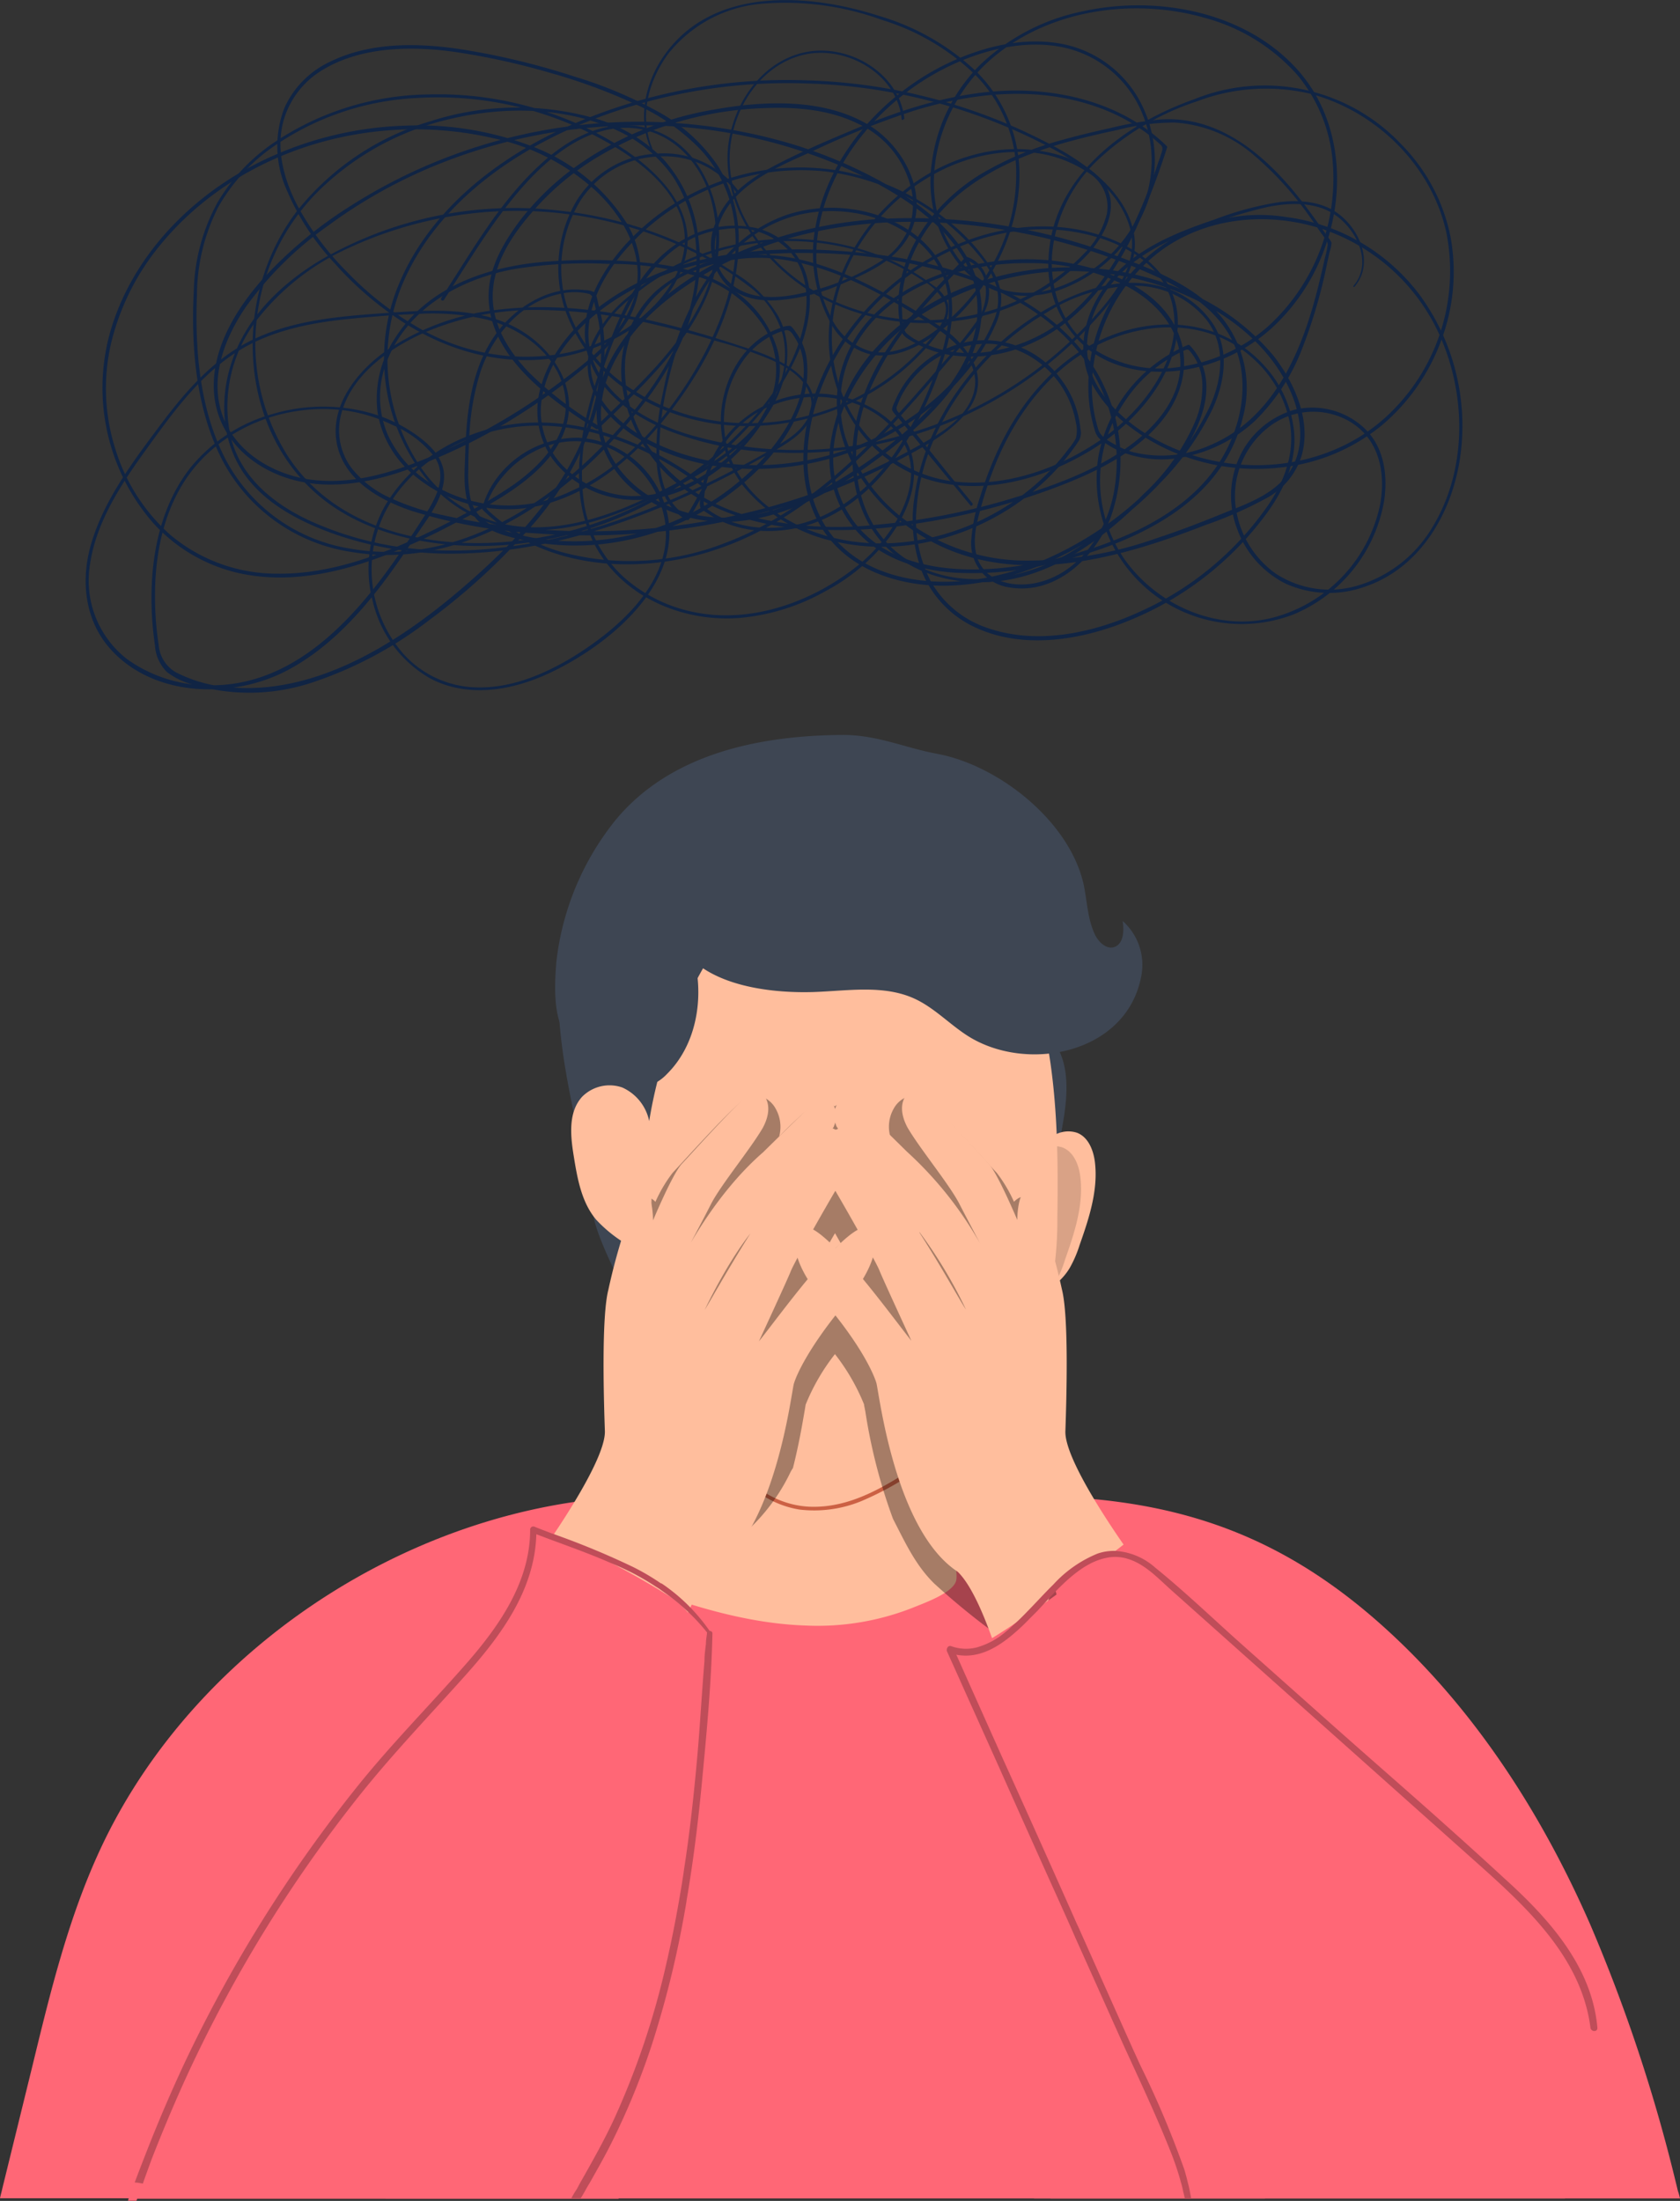 <svg id="Layer_1" data-name="Layer 1" xmlns="http://www.w3.org/2000/svg" viewBox="0 0 217.61 284.97"><rect x="0" y="0" width="217.61" height="284.97" fill="#333333" stroke="none"/><defs><style>.cls-1{fill:#ff6776;}.cls-2{fill:#3e4653;}.cls-3{fill:#ffbe9d;}.cls-4{opacity:0.15;}.cls-5{fill:#cc6144;}.cls-6{fill:#fff;}.cls-7{opacity:0.35;}.cls-8{fill:#bf4d59;}.cls-9{fill:#102444;}</style></defs><path class="cls-1" d="M217.61,284.65H133.93c-.15-.34-.28-.68-.4-1s-.28-.66-.41-1c-2.24-5.74-4.39-11.49-6.49-17.2l1.57-19.69L129.53,229l.15-1.9,1.22-15.21.09-1.3,0-.11.64-8.05.69-8.74c18,0,31.77,4,45.26,15.51,12.55,10.73,21.82,24.94,28.41,40a211,211,0,0,1,11.1,33.46q.12.48.24,1C217.45,284,217.53,284.29,217.61,284.65Z"/><path class="cls-1" d="M88.94,246l-.32-3.91-.19-2.49L86.09,210.2l-.32-4.09,0-.17-.06-.92,0-.06-.88-11.26c-29.53,0-59.4,18.83-71.9,45.87-4.12,8.9-6.44,18.49-8.75,28L.48,282.63q-.12.48-.24,1c-.08.34-.18.67-.24,1H16.68a3,3,0,0,0-.1.32c.16,0,.32,0,.49,0l.6,0,.12-.32H83c.14-.34.29-.69.42-1l.4-1q3.48-8.52,6.65-17.2Z"/><path class="cls-1" d="M163.87,284.65H49.92l.39-1q.19-.51.42-1c2.67-6.67,6-13.14,9.43-20,.54-1.09,1.05-2.22,1.57-3.39.77-1.73,1.49-3.53,2.21-5.4C70,238.06,75,217.93,84.1,205.89c0,0,.24-.15.64-.39l.19-.11.69-.4s0,0,0,0c4.91-2.84,19.68-11.26,19.68-11.26h6.86l17.72,1.67,1.72,7.07,1.47,6.11.1.45.16.61,3,12.36L139,248l.29,2.88.8,7.81s2.74,3.14,5.61,6.47l2.06,2.35,4.49,5.18c2.8,3.24,6.2,6.55,9.62,10,.34.33.66.67,1,1S163.53,284.31,163.87,284.65Z"/><path class="cls-2" d="M81.54,167.84c-1.34-1.62-4.35-8.14-4.65-10.33-1.57-11.52-6-23.21-4.08-34.65,1.21-7,7.15-14.43,13-17.3a21.47,21.47,0,0,1,6.13-1.68c7.76-1.28,16-1.92,23.18,1.51a46.83,46.83,0,0,1,9.58,6.7,20.73,20.73,0,0,1,4.27,4.35c3.09,4.67,2.57,11.29,5.11,16.36.65,1.3,2.52,2,3.14,3.31,1.81,3.84.53,9-.29,13.21s-2.14,8.41-2.36,12.75c-.12,2.41.07,5-1.06,7.05a8.46,8.46,0,0,1-2.24,2.48,21.9,21.9,0,0,1-14.92,5,42,42,0,0,1-7.25-1.25l-13-3a44.57,44.57,0,0,1-8.7-2.66C84.29,168.19,83.9,170.67,81.54,167.84Z"/><path class="cls-3" d="M134,149.28a10.8,10.8,0,0,1,2.39-2.19,3.61,3.61,0,0,1,3.12-.42c1.5.58,2.16,2.34,2.33,3.94.39,3.6-.79,7.17-2,10.6a15.13,15.13,0,0,1-1.3,3c-1.55,2.55-4.49,4-7.43,4.53"/><path class="cls-4" d="M132.11,151.22A10.56,10.56,0,0,1,134.5,149a3.66,3.66,0,0,1,3.12-.43c1.5.58,2.16,2.34,2.33,3.94.4,3.6-.79,7.17-2,10.6a15.21,15.21,0,0,1-1.3,3.05c-1.55,2.55-4.49,4-7.43,4.52"/><path class="cls-3" d="M91.09,125.33a59.06,59.06,0,0,0-7,19.83,6.11,6.11,0,0,0-3.48-4.35,5,5,0,0,0-5.21,1.2c-1.81,2-1.52,5-1.09,7.64.47,2.92,1,6,2.9,8.26a17.66,17.66,0,0,0,4.86,3.69,44.83,44.83,0,0,0,2.78,14c-1.3,6-2.41,12-3.38,18.07-.42,2.6-1.52,5.94-1.32,8.55.15,2.08,2.15,3.06,3.93,3.7,6.53,2.35,13.3,4.31,20.24,4.55a33.57,33.57,0,0,0,14-2.34c1.44-.59,4.92-1.82,5.49-3.34.31-.82-.22-2.85-.19-3.8,0-1.14.15-2.28.22-3.42a84.89,84.89,0,0,0,.1-10.46c5.62-6.7,11-13.5,12.51-22.12a47.71,47.71,0,0,0,.51-7.37c.13-8.57,0-17.23-1.93-25.57a15.29,15.29,0,0,0-2.71-6.37c-2.42-3-6.41-4-10.16-4.78-5.39-1.1-10.91-1.92-16.39-1.36S93.81,120.54,91.09,125.33Z"/><path class="cls-5" d="M86.85,177.91a46.33,46.33,0,0,0,9.73,13.9,12.51,12.51,0,0,0,7,3.65,16.14,16.14,0,0,0,8-1.1,40.5,40.5,0,0,0,8.61-5c.21-.15,0-.5-.21-.35-4.65,3-9.46,6.35-15.26,6.07a11.85,11.85,0,0,1-7.54-3.32,42.41,42.41,0,0,1-5.41-6.18,49.92,49.92,0,0,1-4.71-7.85c-.07-.15-.29,0-.22.13Z"/><path class="cls-2" d="M73.14,133.74a4.15,4.15,0,0,0,.24.34c1.71,2.15,5.34,2,7,4.28a12,12,0,0,0,1,1.64,2.72,2.72,0,0,0,2.64.59,5.72,5.72,0,0,0,2.36-1.52c3.7-3.65,4.77-9.41,3.65-14.48,3.84,3.27,10.38,4,15.26,3.86,4.46-.14,9.17-1,13.22.88,2.49,1.16,4.43,3.23,6.74,4.73,7.55,4.9,20.52,2.5,22.54-7.48a7.61,7.61,0,0,0-2.37-7.33c.2,1.3.12,3-1.14,3.39-1,.29-2-.68-2.46-1.65-.95-2-1-4.29-1.45-6.45-1.82-8.2-11-15.46-19-16.94-4.16-.77-7.79-2.48-12.32-2.44-10.66.08-22.17,2.4-29.3,11a35.56,35.56,0,0,0-7.69,18.43C71.86,127.14,71.6,131.37,73.14,133.74Z"/><rect class="cls-6" x="55.15" y="253.8" width="25.56" height="5.42"/><path class="cls-7" d="M135.85,190.23a185.44,185.44,0,0,0-.31-18.57c-.32-3.68.53-12.08-2-14.73a4.36,4.36,0,0,1-1.11-2,2.17,2.17,0,0,0-.91.51,1,1,0,0,0-.18.17,18.18,18.18,0,0,0-2.23-3.75c-.21-.22-.63-.67-1.16-1.26-8.08-8.8-8.55-8.8-9.48-8.8a3.34,3.34,0,0,0-2.7,1.73,4.73,4.73,0,0,0-.45,3.64,48.35,48.35,0,0,0-4.52-4.18,1.94,1.94,0,0,0-1.09-.32,2.75,2.75,0,0,0-1.59.59,2.8,2.8,0,0,0-1.6-.59,2,2,0,0,0-1.09.32,47.72,47.72,0,0,0-4.51,4.18,4.77,4.77,0,0,0-.46-3.64,3.34,3.34,0,0,0-2.7-1.73c-.93,0-1.4,0-9.49,8.82l-1.15,1.24a18.22,18.22,0,0,0-2.22,3.75l-.18-.17a2.29,2.29,0,0,0-.33-.24,39.9,39.9,0,0,1-1.36,9.9,37.44,37.44,0,0,1-2.2,6c-.05,4.09,0,8.18,0,12.24a39.5,39.5,0,0,1-8.26,24.24l.42.18,2.19,5.83,12.87,5.58.37-1.28c-4.31,2.06-8-5-3.7-8.15,3.64-2.68,6.06-6.81,9.69-9.63a24.75,24.75,0,0,0,7.91-9.35,4.47,4.47,0,0,1,.39-.68c.76-3,1.21-5.65,1.48-7.22.09-.5.14-.86.17-1a26.94,26.94,0,0,1,3.79-6.53,26.8,26.8,0,0,1,3.77,6.51c0,.15.1.51.18,1a71.36,71.36,0,0,0,3.57,13.82c1.55,3,2.9,6,5.36,8.39a93.24,93.24,0,0,0,10.8,8.5,4.64,4.64,0,0,1,1.71-.91,34.33,34.33,0,0,0,5-2C135.2,204.57,135.76,197.11,135.85,190.23Zm-27.69-28.57c-.27-.24-.52-.45-.77-.65.25-.45.51-.9.77-1.34l.76,1.34C108.67,161.21,108.42,161.42,108.16,161.66Z"/><path class="cls-3" d="M69.35,202.09s9.15-12.52,9-16.81S77.9,170.5,78.8,167a80.07,80.07,0,0,1,2.39-8.65c1.1-3,1.6-4.81,2.5-4s.9,3.66.9,3.66,2.54-6.07,3.74-7.33,8.63-9.56,9.47-9.56,2.75,1.66,1,4.92c-1.6,2.75-5.49,7.45-6.73,9.91s-4.59,8.71-4.59,8.71,4.24-9.28,11.37-15.47c5.94-5.84,7-6.81,7.53-7.16s2.74,1.21,1.6,3.9c-.7,1-5.39,8.13-9.23,12s-7.47,11.68-7.47,11.68c1.69-2.75,12-21.59,17.35-23.48,1.09.34,2.44,3,0,7.33-1.95,3.27-5.79,10.08-6.19,11.11s-4.14,9.11-4.14,9.11c2.89-3.61,11.57-15.75,14.22-14.72,1.09.57,1.94,3.84-2.9,9.62s-6.43,9.4-6.78,10.54-2.34,19.08-10.52,24.46C89.52,206.13,87,214.6,87,214.6L76.46,210l-2.2-5.84Z"/><path class="cls-3" d="M138,185.28c.15-4.3.45-14.78-.45-18.33a80.07,80.07,0,0,0-2.39-8.65c-1.1-3-1.6-4.81-2.5-4s-.89,3.66-.89,3.66-2.55-6.07-3.74-7.33-8.63-9.56-9.48-9.56-2.74,1.66-1,4.92c1.6,2.75,5.49,7.45,6.73,9.91.61,1.19,1.7,3.26,2.66,5.08a48.16,48.16,0,0,0-9.44-11.84c-5.93-5.84-7-6.81-7.53-7.16s-2.74,1.21-1.6,3.9c.11.15.3.44.56.82a5.31,5.31,0,0,0-1.2-.65c-1.1.34-2.45,3,0,7.33,1.94,3.27,5.78,10.08,6.18,11.11s4.14,9.11,4.14,9.11c-2.89-3.61-11.57-15.75-14.21-14.72-1.1.57-2,3.84,2.89,9.62s6.43,9.4,6.78,10.54,2.35,19.08,10.53,24.46c2.79,2.64,5.28,11.11,5.28,11.11l6.93-3a4.94,4.94,0,0,1-.68-3,4.43,4.43,0,0,1,1.81-3.6,3.93,3.93,0,0,1,2.6-2.23,4.1,4.1,0,0,1,3.08-1.26,4.18,4.18,0,0,1,2.83,1l1.11-.47S137.81,189.57,138,185.28Zm-18.88-25.72a59.1,59.1,0,0,1,6,10C124.3,168.33,122,164.11,119.08,159.56Z"/><path class="cls-1" d="M91.49,212.83a12.68,12.68,0,0,0-3.41-5.1c-.18-.16-.37-.32-.55-.46,0,0,0,0-.06-.05-.23-.19-.47-.35-.69-.5l-1-.61c-.34-.22-.68-.43-1-.61-1.88-1.13-3.83-2.21-5.72-3.2-2.84-1.51-5.52-2.83-7.59-3.8,0,0,0,0,0,0-2.38-1.12-3.93-1.81-3.93-1.81l-26,13.85S26.43,245.6,15,282.63c-.12.33-.21.65-.32,1s-.19.62-.28.93c.18,0,.36,0,.55,0a21.4,21.4,0,0,1,2.78.2l0-.07H80.12c.1-.36.18-.69.26-1s.17-.67.25-1c1.54-6.26,2.84-12.45,4-18.4.62-3.37,1.18-6.65,1.71-9.85.84-5.24,1.53-10.19,2.12-14.75C90,228,90.71,219,91.28,215.05a.13.13,0,0,1,0-.08c.11-.74.22-1.3.32-1.69C91.57,213.14,91.54,213,91.49,212.83Z"/><path class="cls-1" d="M202.71,284.65H136.08c-.1-.36-.2-.69-.28-1s-.17-.66-.25-1a367.62,367.62,0,0,1-7.35-36.89c-1.88-12.41-2.89-22.37-3.58-27.65h0a31.87,31.87,0,0,0-.59-3.55h0a3.07,3.07,0,0,0,.41-.2c.65-.3,1.35-.67,2.09-1.09h0c1.36-.77,2.87-1.7,4.43-2.73a4.28,4.28,0,0,0,.38-.26c.61-.4,1.22-.8,1.83-1.23s1.44-1,2.17-1.51c2.75-1.94,5.46-4,7.79-5.74l1.36-1c3.05-2.36,5.12-4,5.12-4l26,13.85s4.09,9.51,9.63,23.87q.38,1.05.81,2.13c4.93,12.91,10.86,29.3,16,46.11.1.33.21.65.3,1S202.61,284.31,202.71,284.65Z"/><path class="cls-8" d="M206.91,262.55c.05.58-.82.56-.9,0-1.18-9.26-8.53-15.85-15.12-21.72l-4.83-4.31-17.57-15.67-11.21-10-5.54-4.94c-1.7-1.51-3.41-3.4-5.66-4.07a5.42,5.42,0,0,0-2.9-.1c-3,.63-5.66,3.43-7.79,5.74l-1.06,1.14-1,1a27,27,0,0,1-2.48,2.29c-1.9,1.54-4.05,2.68-6.44,2.42a3.71,3.71,0,0,1-.54-.08l.13.28c1.87,4.2,3.75,8.38,5.63,12.59Q134.34,237.52,139,248c.22.49.43,1,.66,1.46,2.39,5.36,4.78,10.7,7.18,16.06.31.65.6,1.33.92,2a123.18,123.18,0,0,1,5.66,13.43c.17.58.33,1.16.46,1.74.1.33.16.65.23,1s.13.67.19,1h-.83c-.07-.36-.15-.69-.23-1a8.4,8.4,0,0,0-.24-1,37.19,37.19,0,0,0-1.46-4.32c-1.78-4.46-3.83-8.82-5.84-13.2-.43-.94-.85-1.89-1.28-2.84-1.7-3.81-3.42-7.63-5.13-11.44-.67-1.54-1.36-3.07-2.05-4.61q-3.88-8.58-7.72-17.21l-4.91-10.92h0c-.64-1.45-1.29-2.87-1.94-4.32-.14-.33.12-.83.53-.69a5.65,5.65,0,0,0,3.34.16h0a10,10,0,0,0,3.71-2c.24-.19.48-.4.7-.61s.27-.24.4-.37c.6-.52,1.17-1.1,1.73-1.68,1.13-1.15,2.22-2.36,3.36-3.48a15.88,15.88,0,0,1,5.72-4,6.5,6.5,0,0,1,2.34-.35,8.56,8.56,0,0,1,5.12,2.15c3.94,3.19,7.63,6.75,11.42,10.12l11.37,10.12c4.25,3.78,8.55,7.52,12.8,11.29,3.2,2.85,6.39,5.71,9.54,8.62C200.43,248.23,206.21,254.51,206.91,262.55Z"/><path class="cls-8" d="M92.28,211.52c-.13,6.11-.69,12.23-1.27,18.31-.5,5.42-1.15,10.84-2.07,16.2-.06.48-.16,1-.24,1.44a128.41,128.41,0,0,1-4.1,16.76,93.22,93.22,0,0,1-5.39,13.22c-.88,1.76-1.85,3.46-2.82,5.18-.2.32-.39.65-.58,1s-.39.67-.58,1H74c.19-.34.38-.69.59-1s.37-.67.56-1c1.59-2.81,3.18-5.6,4.52-8.54a103.09,103.09,0,0,0,6.61-19.71c.82-3.52,1.49-7.07,2.07-10.63.08-.54.18-1.09.24-1.63.76-4.83,1.28-9.71,1.72-14.58.37-4.16.59-8.32.94-12.49a.13.13,0,0,1,0-.08c0-.71.11-1.43.19-2.14,0-.45.08-.88.13-1.31a.38.38,0,0,1,0-.1.33.33,0,0,1,.29-.22A.31.31,0,0,1,92.28,211.52Z"/><path class="cls-8" d="M92.1,211.42a2.09,2.09,0,0,0-.16-.22,23.8,23.8,0,0,0-4.51-4.89c-.56-.45-1.13-.89-1.74-1.29a.15.15,0,0,0-.07,0,30.23,30.23,0,0,0-3.56-2.1,102.81,102.81,0,0,0-10.63-4.39s0,0,0,0c-.74-.29-1.49-.56-2.23-.87a.41.41,0,0,0-.53.4c0,6.92-4.2,12.75-8.61,17.73-4.57,5.18-9.4,10.07-13.73,15.46a180.5,180.5,0,0,0-22.52,36.06q-2.48,5.33-4.63,10.78c-.58,1.49-1.18,3-1.73,4.5.36,0,.71.09,1.07.14,0,0,0,0,0-.05.35-1,.72-2,1.1-3.05q2-5.13,4.24-10.1a180.43,180.43,0,0,1,10.08-19,178.14,178.14,0,0,1,12.42-17.8c4.38-5.52,9.23-10.56,13.92-15.8s9-11.13,9.19-18.28c3.19,1.22,6.43,2.32,9.56,3.69.86.35,1.71.73,2.55,1.15a31.15,31.15,0,0,1,3.36,1.94,8.38,8.38,0,0,1,.82.55c.58.4,1.16.83,1.72,1.28,0,0,0,0,.06.05.18.14.37.3.55.46a26.51,26.51,0,0,1,3.57,3.69c.07.07.13.15.18.21S92.21,211.58,92.1,211.42Z"/><path class="cls-9" d="M95.69,24.78A11.94,11.94,0,0,0,85,19.9a12.89,12.89,0,0,0-10.44,6.3,17.19,17.19,0,0,0-1.48,13.56A20.7,20.7,0,0,0,82,51c8.52,5.38,19.52,5.35,28.48,1.07a29,29,0,0,0,11.32-9.31,4.21,4.21,0,0,0,1-3.42,4.84,4.84,0,0,0-1.92-2.39,28,28,0,0,0-6.21-3.57,33.08,33.08,0,0,0-27.47,1.11,29.2,29.2,0,0,0-5.77,3.89,16.53,16.53,0,0,0-4.66,5.84c-2.1,5,1.24,9.53,5.3,12.18,7.61,5,17.84,5.31,26.33,2.72s16.77-8.59,20.46-16.9a8,8,0,0,0,.82-4,8.14,8.14,0,0,0-1.27-3.47,25.09,25.09,0,0,0-5.42-6,31.06,31.06,0,0,0-14.15-6.62,30.62,30.62,0,0,0-28.24,10c-3.43,4-6.16,9.46-4.17,14.72,1.65,4.35,5.85,7.15,10,8.85a42.55,42.55,0,0,0,14.37,2.9,52.11,52.11,0,0,0,14.66-1.49,52.22,52.22,0,0,0,25.3-14.52c3.23-3.41,7.27-7.83,6-12.91-1.19-4.87-5.85-8.33-10-10.61a72,72,0,0,0-32.46-8.67,69.8,69.8,0,0,0-32.4,6.73c-9,4.38-17.3,11.38-20.75,21a25,25,0,0,0,4.35,24.23A17.93,17.93,0,0,0,67,68.49c5.93.71,11.82-1.28,17.1-3.77S94.75,59.47,98.43,55c3.13-3.78,4.84-9.48,2.39-14.05a16.14,16.14,0,0,0-5.49-5.5,48.16,48.16,0,0,0-7.23-4A52.13,52.13,0,0,0,72.71,27.3,50.14,50.14,0,0,0,41.5,33.69C37,36.4,32.91,40.14,30.74,45c-2.09,4.65-2.43,10.29,0,14.89,2.49,4.77,7.59,7.47,12.46,9.22a45.61,45.61,0,0,0,16.54,2.56c11.54-.28,22.77-4.17,33-9.25q3.9-1.94,7.68-4.13c1.94-1.13,4.25-2.53,4.84-4.87,1.15-4.53-4.5-7-7.88-8.14C87,41.8,75.77,38.78,64.71,40.08A32.15,32.15,0,0,0,50,45.43c-3.85,2.72-7.49,7.36-6.29,12.36,1.07,4.47,5.49,6.95,9.53,8.33a66.55,66.55,0,0,0,16.2,2.94,88.65,88.65,0,0,0,34.23-4.12,85.07,85.07,0,0,0,15.74-7c3.76-2.14,8.87-5.75,6.8-10.78a12.33,12.33,0,0,0-4.72-5.07A78.56,78.56,0,0,0,114,37.66C109,35,103.44,32.85,97.7,33A19.56,19.56,0,0,0,85,37.65a14.12,14.12,0,0,0-4.39,12.4,20,20,0,0,0,6.47,12c4,3.61,9.33,5.45,14.58,6.18a60.82,60.82,0,0,0,17.25-.47,88,88,0,0,0,18.39-4.86c4.68-1.81,9.39-4.1,12.77-7.92,2.92-3.3,4.31-7.78,2.48-12s-5.9-6.52-9.93-7.89a31.21,31.21,0,0,0-13.44-1.29c-8.21.93-17.23,5-20,13.44C106,56.89,113,66.34,121.32,70.46c11,5.46,24,1.74,34.79-2.47a52.06,52.06,0,0,0,8.12-3.59,9.44,9.44,0,0,0,4.33-5.27c1.37-4.5-.81-9.45-3.55-13a29.4,29.4,0,0,0-11.41-8.42,37.22,37.22,0,0,0-13.86-3.08c-9.39-.28-19.41,3-25.89,10a23.67,23.67,0,0,0-6.26,12.7,14.14,14.14,0,0,0,4.16,12.25c3.16,3,7.51,4.24,11.76,4.56a42.75,42.75,0,0,0,14-1.53C147.45,70.06,158.39,65,161,54a14.56,14.56,0,0,0-3.2-13.43c-3.52-3.79-8.71-5.81-13.47-7.54a74.56,74.56,0,0,0-31.4-4.61c-10.14.83-20.49,4.29-28.16,11.16C80.9,43,77.53,47.68,77.28,53a13.08,13.08,0,0,0,6,11.32,18.87,18.87,0,0,0,13.2,3.07c5.82-.76,11.11-3.66,15.84-7,7.77-5.49,18.19-14.65,13.78-25.34C124.14,30.34,120,27,115.74,24.42a60,60,0,0,0-13.5-5.87,69.5,69.5,0,0,0-56.65,8A55.37,55.37,0,0,0,34,36.16c-3.36,3.81-6.4,8.73-6.31,14s3.48,9.23,8.07,11.2c5.34,2.3,11.29,1.43,16.62-.42A73.67,73.67,0,0,0,68.66,52.8a79.56,79.56,0,0,0,7.11-5.26,24.45,24.45,0,0,0,5.52-6,12.36,12.36,0,0,0-.51-13.25,24.94,24.94,0,0,0-11.6-9.24,41.22,41.22,0,0,0-16.67-2.78A45.78,45.78,0,0,0,35.76,20c-9.35,4-17.53,11.58-20.95,21.31a26.59,26.59,0,0,0,5,26.37,21.28,21.28,0,0,0,12.78,6.83c5.75.85,11.58-.46,16.95-2.48a81.21,81.21,0,0,0,8.3-3.73c2.45-1.26,4.91-2.55,7.24-4,3.83-2.42,7.91-5.78,8.55-10.56s-2.74-9.15-6.84-11.33c-5.28-2.81-11.63-2.25-17.37-1.84s-11.7.93-16.94,3.54c-5,2.48-8.66,6.82-11.94,11.22-3.47,4.65-7.13,9.53-8.76,15.18-1.34,4.65-.81,9.78,2.49,13.49,5.66,6.36,16,6.54,23.11,2.71,4.7-2.53,8.48-6.41,11.73-10.58,1.65-2.13,3.18-4.35,4.66-6.59s3.45-4.63,3.73-7.36c.25-2.57-1.56-4.4-3.49-5.8a19.36,19.36,0,0,0-5.71-2.81,22.91,22.91,0,0,0-12.87,0,21,21,0,0,0-10.67,6.87c-3.34,4.17-4.79,9.55-5.08,14.82a41.69,41.69,0,0,0,.39,8.28,5.32,5.32,0,0,0,1.56,3.48,9.3,9.3,0,0,0,3.17,1.56,25.77,25.77,0,0,0,15.73-.24,51.11,51.11,0,0,0,15-8A83.59,83.59,0,0,0,68.28,68.75,40.43,40.43,0,0,0,77,54a28.57,28.57,0,0,0,1.3-8.37A23.36,23.36,0,0,0,78,41.57c-.12-.68-.27-1.37-.45-2-.11-.42-.24-1.42-.57-1.73a2.8,2.8,0,0,0-1.26-.28,9.46,9.46,0,0,0-2-.05,11,11,0,0,0-3.38.83,14.49,14.49,0,0,0-5.75,4.44c-3.51,4.45-4.17,10.44-4.33,15.91-.07,2.46-.38,5.34.82,7.59s3.83,3,6.11,3.51a32.22,32.22,0,0,0,14.26.09,34.13,34.13,0,0,0,13.17-6c3.75-2.8,7.21-6.5,8.94-10.91a12.6,12.6,0,0,0,.88-6.83,7.41,7.41,0,0,0-1.24-2.95c-.19-.26-.56-.89-.87-1a2.86,2.86,0,0,0-1.24.27c-3.85,1.28-6.41,4.89-7.32,8.71A13.78,13.78,0,0,0,96.33,63a21.1,21.1,0,0,0,12.31,7.22c9.91,2.11,20.65-1.68,27.65-8.86a30.3,30.3,0,0,0,2.39-2.79q.57-.74,1.08-1.53a2.08,2.08,0,0,0,.19-1.5,12.56,12.56,0,0,0-2.51-6.43,12.17,12.17,0,0,0-12-4.87A13,13,0,0,0,116,51.77c-.13.32-.51,1-.44,1.31s.83,1.06,1.12,1.42l3,3.64,6,7.28c.15.2.42-.08.27-.27q-3-3.65-5.92-7.31l-3-3.65c-.23-.28-.47-.54-.67-.83a.69.69,0,0,1-.13-.87,10.91,10.91,0,0,1,.79-1.7,12.56,12.56,0,0,1,11.57-6.26,12.36,12.36,0,0,1,10.77,10.21,4.07,4.07,0,0,1,0,2,7.72,7.72,0,0,1-.93,1.35q-.64.87-1.35,1.68a29.86,29.86,0,0,1-5.4,4.89c-7.91,5.6-18.79,7.62-27.82,3.57-4.15-1.86-8-5.15-9.45-9.56A13.59,13.59,0,0,1,96,47.08a10.32,10.32,0,0,1,4.37-3.83,6.72,6.72,0,0,1,1.43-.49c.58-.1.9.56,1.19,1A7.48,7.48,0,0,1,104.07,47c.45,4.78-2.39,9.3-5.49,12.66a33.28,33.28,0,0,1-24.9,10.42,30,30,0,0,1-6.81-.93c-2.61-.67-5.18-1.65-5.91-4.52a15.49,15.49,0,0,1-.3-3.85c0-1.39.05-2.79.13-4.18a32.54,32.54,0,0,1,1.42-8.38c1.58-4.77,5.23-9.13,10.35-10.17a8.1,8.1,0,0,1,3.73,0c.58.18.64,1,.79,1.57s.33,1.36.45,2a25,25,0,0,1-.07,8.49c-1.91,11.08-10,19.63-18.26,26.61-7.89,6.65-18.05,13-28.8,12.32a18.45,18.45,0,0,1-7.64-2,4.5,4.5,0,0,1-2.21-3.56,38.93,38.93,0,0,1-.41-4c-.29-5.37.38-11,2.92-15.75,4.1-7.74,13.07-11.66,21.6-10.59A20.43,20.43,0,0,1,50.79,55a13.73,13.73,0,0,1,5.46,4.11c1.85,2.69.06,5.67-1.47,8-1.38,2.13-2.78,4.26-4.27,6.32C45.06,81,37.66,88.59,27.68,88.73a18.2,18.2,0,0,1-11.33-3.47,12.88,12.88,0,0,1-4.69-12.18c.8-5.57,4.13-10.53,7.36-15s6.38-8.84,10.81-11.95c4.61-3.24,10.2-4.34,15.71-4.87,2.84-.28,5.69-.5,8.53-.61a31.41,31.41,0,0,1,8.81.69c4.71,1.17,9.46,4.64,10.29,9.71s-2.89,9.06-6.69,11.74a61.51,61.51,0,0,1-6.3,3.75c-2.49,1.34-5,2.61-7.59,3.74-5.21,2.27-10.83,4.06-16.57,4a21.46,21.46,0,0,1-13.93-5,24.47,24.47,0,0,1-7.16-11.18,25.88,25.88,0,0,1-.59-13.44,31.61,31.61,0,0,1,6.47-13c6.57-8,16.31-13,26.51-14.45A45,45,0,0,1,64,17.92,28.39,28.39,0,0,1,77.3,24.83c3.35,3.21,6,7.72,5.13,12.51-1,5.41-5.83,9.13-10,12.22a79.08,79.08,0,0,1-14.61,8.66c-5.33,2.43-11.25,4.6-17.21,3.93-4.84-.55-9.82-3.33-11.66-8-1.95-5,.08-10.3,2.93-14.46A45.18,45.18,0,0,1,42.53,29.2a64.62,64.62,0,0,1,11.93-6.95,69.59,69.59,0,0,1,27-6,66.15,66.15,0,0,1,27.32,5.18C117,25,128.14,31.58,126.44,42.16c-.8,5-4.26,9.24-7.9,12.59a57.68,57.68,0,0,1-13.34,9.31c-4.62,2.28-9.9,3.66-15,2.61-4.28-.89-8.48-3.29-10.76-7.11-2.63-4.41-1.78-9.67.79-13.89,2.7-4.43,6.9-7.76,11.33-10.33,8.53-4.94,18.48-6.85,28.26-6.6A77.5,77.5,0,0,1,149,35.46c4.58,2,9.32,4.87,11.12,9.82,1.65,4.51.67,9.62-1.65,13.71-2.55,4.51-6.87,7.67-11.5,9.84a55.3,55.3,0,0,1-14.24,4.32c-8.1,1.35-18.82.89-23.21-7.32-4.62-8.63,1.57-19.16,8.64-24.29a35.72,35.72,0,0,1,26.08-6c8.76,1.32,18.24,6,22.45,14.15,2.13,4.13,2.8,9.51-1,12.95-2.07,1.91-4.9,2.87-7.46,3.91-2.8,1.14-5.61,2.22-8.48,3.16a49.91,49.91,0,0,1-17.57,2.87,26.14,26.14,0,0,1-14.34-4.82,22,22,0,0,1-8.31-11.08A15.4,15.4,0,0,1,111.22,44c4.51-7.17,13.88-10,21.92-9.93A27.14,27.14,0,0,1,145.82,37c3.84,2,7.08,5.5,7.08,10.07,0,4.79-3.56,8.58-7.27,11.13-4.38,3-9.55,4.82-14.6,6.35a87.09,87.09,0,0,1-17.46,3.39,46.57,46.57,0,0,1-16.09-1,23,23,0,0,1-12.65-8A18.08,18.08,0,0,1,81,46.39a14,14,0,0,1,7.68-10.75,21.46,21.46,0,0,1,14-1.8c5.64,1.08,10.79,3.82,15.65,6.76,3.76,2.28,9.9,6,7.41,11.28-1.06,2.25-3.26,3.81-5.33,5a79.76,79.76,0,0,1-7.15,3.76,87.3,87.3,0,0,1-15.37,5.47,88,88,0,0,1-32.49,2c-2.71-.34-5.41-.82-8.08-1.42a31.34,31.34,0,0,1-6.61-2.15,13.26,13.26,0,0,1-5.22-4,8.18,8.18,0,0,1-1.36-6.66c1.19-5.12,6-8.6,10.54-10.68a36.25,36.25,0,0,1,15-3.07,67.63,67.63,0,0,1,15.58,2c2.58.6,5.14,1.3,7.67,2.07A53.36,53.36,0,0,1,100,46.64c1.9.88,4.05,2.18,4.84,4.24,1,2.59-.92,4.77-3,6.12a68.85,68.85,0,0,1-6.91,3.9c-2.44,1.27-4.93,2.47-7.45,3.57-9.94,4.32-20.8,7.34-31.71,6.74a42.78,42.78,0,0,1-15.54-3.74c-4.83-2.22-9.12-5.7-10.39-11.08a18.44,18.44,0,0,1,3.29-14.78,31.3,31.3,0,0,1,12-9.48,51.76,51.76,0,0,1,45,.65A40.16,40.16,0,0,1,96.9,37a11.7,11.7,0,0,1,4.49,6.36c1.29,5.42-1.84,10.71-5.84,14.1a40.3,40.3,0,0,1-6.8,4.47,74.27,74.27,0,0,1-7.93,3.84c-5.33,2.13-11.29,3.42-16.93,1.73a18,18,0,0,1-9.53-7.21A25,25,0,0,1,52.48,36c4.09-8.91,12.35-15.22,21.09-19.19a70,70,0,0,1,31-6,71.87,71.87,0,0,1,31.12,8.11c4.23,2.23,9,5.39,10.54,10.17,1.73,5.2-2.4,9.75-5.74,13.26a51.72,51.72,0,0,1-23.94,14.09,49.65,49.65,0,0,1-27.71-.29c-4.29-1.38-8.82-3.75-11.19-7.75-3-5-.86-10.78,2.49-15A30.23,30.23,0,0,1,107,22.21a30.58,30.58,0,0,1,14.14,5.55A29,29,0,0,1,126.73,33,12.09,12.09,0,0,1,129,36.85a6.68,6.68,0,0,1-.19,4.43,23.1,23.1,0,0,1-3.74,6.23,31.76,31.76,0,0,1-4.44,4.54,35.24,35.24,0,0,1-11.27,6.29C101.22,61.09,91.86,61,84.11,57c-4.29-2.19-8.87-6.55-7.28-11.85a14.63,14.63,0,0,1,4.55-6.28,28.57,28.57,0,0,1,5.53-3.86,32.73,32.73,0,0,1,26.43-1.84,28.82,28.82,0,0,1,6.11,3.11A7.54,7.54,0,0,1,122.29,39c.72,1.55-.37,3.1-1.3,4.29A29.89,29.89,0,0,1,109.82,52c-8.78,4-19.44,3.87-27.67-1.41a20.13,20.13,0,0,1-8.82-11.3,16.69,16.69,0,0,1,1.9-13.38,12.51,12.51,0,0,1,10-5.64,11.56,11.56,0,0,1,10.19,4.7c.1.14.33,0,.23-.14Z"/><path class="cls-9" d="M117.15,15.42c-.61-5.93-7.14-9.78-12.75-8.68C98,8,94,14.87,94.24,21.05c.26,7.21,5.31,13.56,11.35,17.07a29,29,0,0,0,18.58,3.38,28,28,0,0,0,16.91-8.77c2.17-2.46,4.1-6.28,1.72-9.25-2.06-2.6-6-3.77-9.15-4.08-14.51-1.42-28.3,13.09-26.06,27.5,1.09,7,5.8,13.15,12.66,15.2,7.08,2.13,14.91-.07,21.05-3.8,5.55-3.38,11-9.34,11.26-16.19.24-7.34-6.81-11.33-13.19-12.43-12.88-2.22-26.12,6-32,17.23-3.21,6.12-4.8,14.18-1.43,20.57,3.11,5.92,9.78,8.32,16.14,8.36,7,0,13.91-2.58,19.78-6.33a45,45,0,0,0,8.54-7.1,36,36,0,0,0,6.68-9.5c1.53-3.38,2.17-7.35.21-10.71a11.76,11.76,0,0,0-7.95-5.34c-4-.75-8,.31-11.59,2a34.76,34.76,0,0,0-9.06,6.31c-5.2,5-9.21,11.77-10.21,19a19.2,19.2,0,0,0,1,10,13.54,13.54,0,0,0,6.71,7c6.29,3,13.84,1.72,20-.8a41.39,41.39,0,0,0,17.87-13.88c2.2-3,3.87-6.61,3.58-10.44a14.84,14.84,0,0,0-3.86-8.68c-4.94-5.53-12.72-6.57-19.48-4.07C137.17,45.92,132.05,52,129,58.86a46.17,46.17,0,0,0-2,5.34,22.91,22.91,0,0,0-1.19,5.67,5.75,5.75,0,0,0,4.94,6.19c5.93,1,11-3.77,13.07-8.94A22.36,22.36,0,0,0,143,50c-2.86-6.27-8.68-10.64-14.89-13.29-6.73-2.88-14.17-4-21.45-4.34s-14.61.36-21.35,3C78.9,38,72.27,42.81,70.16,49.74a10.91,10.91,0,0,0,1.4,9.68,13.21,13.21,0,0,0,7.85,5c7.24,1.58,14.48-3,18.64-8.67,2.2-3,3.6-6.66,2.68-10.37a13.83,13.83,0,0,0-5.94-7.91C91.45,35.22,87.4,34.36,83.47,34a74.18,74.18,0,0,0-12.82-.11c-7.57.61-15.33,3.28-19.55,10a14.22,14.22,0,0,0-2.2,9.45,13.26,13.26,0,0,0,4,7.55,18.78,18.78,0,0,0,17,4.58c7.13-1.69,12.88-6.81,17.2-12.52,4.53-6,8.3-13.3,8.57-21A18.28,18.28,0,0,0,93,21.49a22.26,22.26,0,0,0-7.83-7.07A55.79,55.79,0,0,0,74.49,9.94,95.48,95.48,0,0,0,61.16,6.62c-6-1.06-12.81-1.4-18.46,1.4a12.07,12.07,0,0,0-5.88,6,13.81,13.81,0,0,0,.31,10.56,32.18,32.18,0,0,0,6.23,9.53,43.07,43.07,0,0,0,8.54,7.4c6.09,4,13.35,6,20.6,4.75C79.07,45.11,86,41.08,88.41,34.57,91.27,27,84.17,21.05,78.3,17.78a44.46,44.46,0,0,0-22.93-5.55A36.61,36.61,0,0,0,35,18.8a24.57,24.57,0,0,0-6.79,7.35A25.08,25.08,0,0,0,25.1,37.63c-.38,7.4.3,15.49,3.8,22.15A22.66,22.66,0,0,0,45.53,71.47C61,74.06,75.28,63.22,84,51.43c4.52-6.1,7.58-13.51,6.38-21.2A18,18,0,0,0,86,20.69a20.2,20.2,0,0,0-9.09-5.41,36.72,36.72,0,0,0-21.1.4,34.65,34.65,0,0,0-17.2,11.47c-7.83,10-8.12,25.73.8,35.25C44.62,68,52.47,70.28,60,70.65a46.87,46.87,0,0,0,20.82-3.89A47.56,47.56,0,0,0,98.15,53.91a31.59,31.59,0,0,0,5.46-8.76c1.16-3,1.8-6.51.79-9.67a8.93,8.93,0,0,0-6.23-5.9,13,13,0,0,0-9.12,1.16c-6.64,3.4-9.49,11.49-11.66,18.12-2.36,7.17-4,15.72.15,22.57C81.32,77.62,88.88,80.6,95.92,80A27.57,27.57,0,0,0,107,76.5a25.51,25.51,0,0,0,8.26-7c1.9-2.6,3.38-5.85,3.1-9.13-.29-3.51-2.73-6.13-5.74-7.71A15,15,0,0,0,93.8,56.8a15.39,15.39,0,0,0-2.37,4.52,13.75,13.75,0,0,0-.58,2.46c-.08.53-.35,1.52-.09,2a3.32,3.32,0,0,0,.8.61q.59.41,1.2.75a12.94,12.94,0,0,0,2.21.93,15.08,15.08,0,0,0,5,.68c7.53-.19,13.48-5.18,17.28-11.34a50.6,50.6,0,0,0,4.85-10.64c1.17-3.56,1.84-7.53.45-11.13-1.94-5-7.13-7.87-12.26-8.56a18.81,18.81,0,0,0-8.33.72,19,19,0,0,0-7.61,4.95c-4.71,4.83-7.2,11.43-8.46,18a33.88,33.88,0,0,0-.8,9.57c.27,2.79,1.28,5.64,3.87,7a.2.2,0,0,0,.29-.08l2.31-4.1a.21.21,0,0,0-.08-.29c-8.61-6.56-20.24-10.65-30.78-6.42a21.51,21.51,0,0,0-10.8,9,16.67,16.67,0,0,0-1.57,12.63,15.58,15.58,0,0,0,7.45,9.81c4.7,2.46,10.22,1.59,14.88-.49,8.35-3.73,19.55-12.89,15-23.23A12.46,12.46,0,0,0,75,56.68a13,13,0,0,0-11.24,6.1,11.75,11.75,0,0,0-1.3,3,.22.22,0,0,0,.05.21c7.92,7.86,20.32,8.55,30.42,5.11,11.88-4,20.85-13.71,28.77-23,1.18-1.39,2.37-2.77,3.52-4.19a13.51,13.51,0,0,0,2.61-4.25c.78-2.38,0-5.53-2.56-6.39a.21.21,0,0,0-.21.06c-5.22,5.33-10.76,11-13.3,18.16-2.09,5.92-2,13.21,2.1,18.29s11.37,6.49,17.59,5.12c7.18-1.58,13.09-6.64,18.09-11.76,4.25-4.35,9.87-12.8,4.57-18.42a.26.26,0,0,0-.23-.06,19.5,19.5,0,0,0-11.63,14.6,18.78,18.78,0,0,0,25.26,20.31,19.52,19.52,0,0,0,11.78-14.74c.52-3.55-.08-7.36-3-9.77a9.85,9.85,0,0,0-8.64-2,11.27,11.27,0,0,0-7.18,6.29,12.08,12.08,0,0,0-.15,9.33,12.76,12.76,0,0,0,6.19,6.88,13.7,13.7,0,0,0,10.15.45c7.3-2.39,11.47-9.64,12.49-16.91a28.74,28.74,0,0,0-5.13-20.74,25.75,25.75,0,0,0-17.36-10.25A22.19,22.19,0,0,0,141,51.11a19.08,19.08,0,0,0,.83,4.68,2.41,2.41,0,0,0,1.1,1.41,11,11,0,0,0,2.16,1.23,14.25,14.25,0,0,0,9,.58,19,19,0,0,0,8.47-4.52,26.39,26.39,0,0,0,6-9.07A66.18,66.18,0,0,0,171.92,34c.11-.48.21-1,.32-1.44a4.3,4.3,0,0,0,.23-1.11,2.17,2.17,0,0,0-.44-.7c-.32-.48-.64-.94-1-1.41-1-1.44-2.05-2.85-3.15-4.21-4.41-5.4-10.22-10.16-17.59-9.66a44.15,44.15,0,0,0-6.45,1.11c-2,.44-4,.91-6,1.47a42.28,42.28,0,0,0-11,4.62c-6,3.73-10.88,10.37-10.45,17.7a13.4,13.4,0,0,0,.34,2.37c.19.83.85,1.11,1.56,1.53a13.83,13.83,0,0,0,4.48,1.65,18.43,18.43,0,0,0,9.69-1c7-2.62,11.57-8.67,14.65-15.23a99.29,99.29,0,0,0,4.06-10.57.21.21,0,0,0-.06-.22c-4.83-4.73-11.53-6.9-18.19-7.15-7.77-.29-15.34,2.09-22.42,5.06-3.61,1.51-7.26,3.07-10.7,4.92-3,1.61-5.79,3.77-7.06,7a7.45,7.45,0,0,0,1.34,8.12c1.83,1.81,4.5,2.23,7,2a25.81,25.81,0,0,0,8.35-2.25c3-1.28,6.2-2.74,8-5.57,3.3-5.24-.13-12-5-14.9-5.87-3.46-13.57-3.09-20-1.93A43.07,43.07,0,0,0,74,22a34.83,34.83,0,0,0-6.87,6.85c-2,2.73-3.81,5.88-3.84,9.39-.06,6.33,5.16,11.18,9.9,14.6,1.32,1,2.67,1.83,4,2.69a.24.24,0,0,0,.28,0c7.89-7.53,17.93-16.6,15.23-28.72-1-4.4-3.74-8.59-8.18-10C79.35,15,74.2,17.48,70.31,21c-5.49,4.9-9.18,11.52-13.16,17.61-.15.23.21.44.36.21C60.94,33.53,64.14,28,68.45,23.37,72,19.58,76.82,16,82.32,16.62c4.93.6,8.36,4.46,9.72,9a19,19,0,0,1-1.76,14.52c-3.16,5.89-8.28,10.42-13,15l.27,0a45.73,45.73,0,0,1-9.06-6.95c-2.46-2.56-4.51-5.75-4.66-9.39-.18-4.18,2.23-8,4.81-11a35.13,35.13,0,0,1,8.52-7.32,45,45,0,0,1,21.8-6.48c4.1-.17,8.4.17,12.15,2a12.36,12.36,0,0,1,6.88,8.28,9.15,9.15,0,0,1-.2,5.08,9.21,9.21,0,0,1-3.85,4.55A31.31,31.31,0,0,1,104,37.94c-3,.69-6.74,1-9.25-1.14-3.28-2.76-2.46-7.66,0-10.67,2.68-3.26,6.88-4.9,10.62-6.61a109.36,109.36,0,0,1,12.9-5.15c7.84-2.44,16.37-3.28,24.21-.38a24.11,24.11,0,0,1,5.25,2.69,21.33,21.33,0,0,1,2.31,1.8c.37.34.61.46.5,1A15.84,15.84,0,0,1,150,21.1a69.33,69.33,0,0,1-4.87,11.39,28.45,28.45,0,0,1-7.64,9.14,20.72,20.72,0,0,1-10.11,4,15.91,15.91,0,0,1-5.37-.35,14,14,0,0,1-2.28-.79,7,7,0,0,1-2.36-1.39c-.51-.63-.49-2.08-.53-2.86a13.91,13.91,0,0,1,.17-3.09,18.14,18.14,0,0,1,1.78-5.32c4-7.69,12-11.44,20-13.59,2-.53,4-1,6-1.42a29.08,29.08,0,0,1,7.41-.95A17.44,17.44,0,0,1,162.31,20a42.79,42.79,0,0,1,7.52,8.32c.53.73,1,1.47,1.56,2.21.27.39.62.73.58,1.23a14.32,14.32,0,0,1-.37,1.7c-.43,1.94-.88,3.87-1.42,5.78-2.1,7.48-5.77,15.12-13.31,18.35a15.46,15.46,0,0,1-10.2.93,10.71,10.71,0,0,1-2.32-1c-.82-.45-1.79-1-2.08-1.89a18.43,18.43,0,0,1-.83-5,22.26,22.26,0,0,1,8.94-18.18c6-4.39,13.94-5.06,20.86-2.81a25.57,25.57,0,0,1,15.91,15.41c2.8,7.42,2.59,16.32-1.6,23.19a16.77,16.77,0,0,1-9.21,7.43,12.8,12.8,0,0,1-11.1-1.4A12.65,12.65,0,0,1,160,65.15a11.33,11.33,0,0,1,4.18-9.73,9.39,9.39,0,0,1,10.51-.92c3.91,2.21,4.84,6.63,4.08,10.8a19.15,19.15,0,0,1-14,14.7c-7.17,1.77-14.84-1.62-19.07-7.53a17.94,17.94,0,0,1-.23-20.14,18.39,18.39,0,0,1,7.75-6.87c.56-.25.66-.32,1,.12a6.82,6.82,0,0,1,1.51,3.87,11.62,11.62,0,0,1-.92,5.13A27.88,27.88,0,0,1,148.09,64a47.23,47.23,0,0,1-9.77,7.71c-6.65,3.77-15.79,5-22.11-.18-6-4.88-6.39-13.7-3.8-20.45a37.81,37.81,0,0,1,6.84-10.86c1.4-1.64,2.87-3.21,4.37-4.76l1-1c.47-.48.62-.84,1.28-.44a3.9,3.9,0,0,1,1.63,2.24,6.65,6.65,0,0,1-1.27,5.67A58.71,58.71,0,0,1,122.13,47c-2.66,3.14-5.37,6.25-8.25,9.2-5.63,5.76-12.1,11.12-19.7,14a33.86,33.86,0,0,1-21.43,1.28,23.55,23.55,0,0,1-9.24-5.14c-.33-.31-.57-.42-.49-.88a5.65,5.65,0,0,1,.55-1.41A10.88,10.88,0,0,1,65,61.86a12.72,12.72,0,0,1,4.11-3.36,11.3,11.3,0,0,1,10.4-.2,12.66,12.66,0,0,1,6.43,8.22c2,8.3-5.82,15-12.16,18.8C70.11,87.47,66,89.13,61.67,89a13.1,13.1,0,0,1-9.39-4.31A16.55,16.55,0,0,1,50.05,66c3.59-6.6,11.11-10.52,18.48-10.86,8.27-.38,16.22,3.15,22.69,8.07l-.08-.29Q90,65,88.84,67l.29-.08c-2.89-1.57-3.67-5-3.74-8a40,40,0,0,1,1.16-9.55C88,43,90.68,36.55,95.62,32.08a17.6,17.6,0,0,1,7.7-4.23,18.7,18.7,0,0,1,8-.16c5,1,9.88,4.13,11.22,9.3,1,4-.22,8.21-1.67,12A47.59,47.59,0,0,1,116,58.53c-4,5.82-10.17,10.25-17.49,9.78a13.51,13.51,0,0,1-5-1.26,12,12,0,0,1-1.92-1.15c-.51-.38-.46-.66-.41-1.23a12.48,12.48,0,0,1,.23-1.61,15,15,0,0,1,5-8.45c5.52-4.62,15-4.37,19.72,1.37s-.37,13.55-5.09,17.31c-5.84,4.66-13.79,7.53-21.27,5.94a19.38,19.38,0,0,1-9.17-4.68,16.54,16.54,0,0,1-4.92-9.2,28.41,28.41,0,0,1,.68-11.53,72.88,72.88,0,0,1,3.39-10.39c2.55-6.35,6.76-13,14.2-13.77a9.57,9.57,0,0,1,8.5,3.07c2.14,2.6,2.36,6.13,1.67,9.3C102.73,48.6,98,54.26,93,58.57a48,48,0,0,1-17.77,9.78c-12.7,3.8-30.14,2.83-38-9.38a27.26,27.26,0,0,1-4-17.38,27.68,27.68,0,0,1,8-16.83,35.7,35.7,0,0,1,17.23-9.39c6.57-1.53,13.89-1.53,20.23,1a18.08,18.08,0,0,1,8.5,6.55,19,19,0,0,1,3,9.76c.35,7.57-3.24,14.54-7.89,20.28C73.5,63.86,60,73.73,45.16,71a22.19,22.19,0,0,1-16-11.64c-3.29-6.4-3.92-14-3.65-21.12A25.37,25.37,0,0,1,28.3,26.76a24,24,0,0,1,6.48-7.33A35.67,35.67,0,0,1,54,12.69,44.14,44.14,0,0,1,75.93,17c5.85,2.83,14.13,8.24,12.58,15.9-.73,3.57-3.38,6.7-6.24,8.84a22.59,22.59,0,0,1-8.71,3.91,27.7,27.7,0,0,1-19.9-3.54,40.29,40.29,0,0,1-8.57-6.76,37.63,37.63,0,0,1-6.55-8.7c-1.74-3.34-2.84-7.27-1.82-11A11.21,11.21,0,0,1,41.88,9c5-3,11.58-3.07,17.21-2.25a92.47,92.47,0,0,1,12.3,2.72,73.44,73.44,0,0,1,10.86,4,26.89,26.89,0,0,1,8.52,5.93,17,17,0,0,1,4.38,9.61C96,36.24,92.86,43.61,89,49.61c-3.76,5.77-8.69,11.19-15.07,14A18.89,18.89,0,0,1,56,62.71a14.6,14.6,0,0,1-5.76-6.39A12.43,12.43,0,0,1,50,47.09c2.56-7.09,9.62-11,16.67-12.26a58.83,58.83,0,0,1,12.08-.66,39.19,39.19,0,0,1,11.75,1.67,15.73,15.73,0,0,1,8.53,6.6,10.62,10.62,0,0,1,.28,10.39,22.28,22.28,0,0,1-7.59,8.31,17.22,17.22,0,0,1-10,3.09,13.14,13.14,0,0,1-8.8-3.9,10.23,10.23,0,0,1-2.59-9.47C71.87,44,78.26,39,84.41,36.28s13.25-3.59,20-3.52a66.56,66.56,0,0,1,20.36,3.15C131.08,38,137.33,41.69,141,47.34a22.61,22.61,0,0,1,3.28,16.41c-1,5.36-4.75,10.82-10.47,11.8-3,.51-6.51-.44-7.34-3.73-.49-2,0-4,.55-5.95a47.94,47.94,0,0,1,1.65-5.09c2.65-6.82,7.2-13.1,13.93-16.32,6.41-3.06,14.32-3,19.75,2a15,15,0,0,1,4.73,8.35c.66,3.77-.66,7.37-2.73,10.47a40.18,40.18,0,0,1-16.61,13.88c-6,2.76-13.23,4.38-19.68,2.2a13.26,13.26,0,0,1-7.49-6.08,17.25,17.25,0,0,1-1.81-9.84c.58-6.9,4.12-13.51,8.78-18.52a34.89,34.89,0,0,1,8.08-6.48A22,22,0,0,1,147.13,37a12,12,0,0,1,9.16,4.43c2.51,3.3,2.06,7.5.46,11.1a34.9,34.9,0,0,1-6.23,9.06,44.21,44.21,0,0,1-8,6.92c-5.55,3.73-12.07,6.44-18.8,6.78-6.07.31-12.74-1.36-16.41-6.57-4.19-6-3-14.16-.12-20.41,5.12-11,17.2-19.34,29.56-18.57C143,30.17,151,33.2,152,40.22c1,6.59-4.17,13.05-9.24,16.6-5.74,4-13.21,6.59-20.25,5.37a17.89,17.89,0,0,1-14.11-13.38c-3.7-14.06,8.87-28.87,23-29.13a16,16,0,0,1,9.79,2.83,5.11,5.11,0,0,1,2.16,5.26,10.93,10.93,0,0,1-2.78,4.9,27.73,27.73,0,0,1-16.14,8.4,28.76,28.76,0,0,1-18.15-2.93c-6-3.29-11.13-9.34-11.72-16.38-.51-6.07,3.07-12.92,9.23-14.59,5.56-1.5,12.41,2.29,13,8.25,0,.15.25.15.24,0Z"/><path class="cls-9" d="M84.46,19.12C82.77,15,84,10.48,86.53,7A17.32,17.32,0,0,1,98.87.47a36.62,36.62,0,0,1,15.37,2.11,30,30,0,0,1,12.15,7.17,18.42,18.42,0,0,1,5.22,11.74,23.84,23.84,0,0,1-2.79,12.27,25.85,25.85,0,0,1-8.61,9.72c-2.16,1.41-4.85,2.59-7.47,2a8.17,8.17,0,0,1-5.21-4.64c-4-8.05-.79-17.58,4.71-24a32.78,32.78,0,0,1,10.35-8.1c4.55-2.24,10-3.64,15-2.63a14.28,14.28,0,0,1,10.33,8.5,15.87,15.87,0,0,1-.53,13.48,18.33,18.33,0,0,1-10.58,9.18,11.9,11.9,0,0,1-7.75,0,11.64,11.64,0,0,1-5.41-4.52c-5.34-8-2.18-19.11,4.73-25.09,7.39-6.41,18.39-8,27.63-5.36a24.48,24.48,0,0,1,12.06,7.44,20.13,20.13,0,0,1,4.52,10.83,25.93,25.93,0,0,1-8.25,21.61A21.76,21.76,0,0,1,153,47.47a15.73,15.73,0,0,1-11.73-2.54c-3.69-2.77-5.27-7.39-5-11.9a19.06,19.06,0,0,1,5.93-12.31A34.34,34.34,0,0,1,155,13.14a25.11,25.11,0,0,1,14.72-1c8.52,2.24,15.74,9.3,17.63,18A25.64,25.64,0,0,1,179.51,54c-6.8,6.2-16.85,7.71-25.44,4.81-4.38-1.47-8.83-4.19-11.45-8.08a10.19,10.19,0,0,1-1.77-6.82,13.56,13.56,0,0,1,2.7-6.62c3.11-4.23,8.12-6.44,12.92-8.14a56.18,56.18,0,0,1,7.78-2.36c2.61-.52,5.61-.65,8,.62,3.16,1.67,5.78,6.43,3.07,9.59-.07.09,0,.21.13.13,2.65-3.09.6-7.66-2.4-9.67-2.13-1.43-4.94-1.59-7.41-1.28a41.33,41.33,0,0,0-8.31,2.24c-5,1.69-10.19,3.77-13.62,7.91-3.07,3.7-4.56,8.88-2.28,13.37a17.11,17.11,0,0,0,4.92,5.55,25.54,25.54,0,0,0,6.12,3.48,27.63,27.63,0,0,0,14,1.73A24.71,24.71,0,0,0,179.07,55a26.16,26.16,0,0,0,7.64-11,25.19,25.19,0,0,0,1.18-13.32,23.65,23.65,0,0,0-6.29-11.9,24.34,24.34,0,0,0-26.89-5.94c-9.1,3.21-18.43,10.08-18.89,20.56A14,14,0,0,0,141,45.25c3.4,2.61,7.89,3.27,12.05,2.69a22.1,22.1,0,0,0,11.68-5.46,25.78,25.78,0,0,0,6.85-10.31c2.84-7.76,2.09-17-3.63-23.27-6.77-7.45-18.15-9.53-27.68-7.44A27.05,27.05,0,0,0,127,8.35a21.82,21.82,0,0,0-6.28,12.57,17.27,17.27,0,0,0,3.43,13.21A11.18,11.18,0,0,0,130.11,38a13,13,0,0,0,7.64-.65,18.86,18.86,0,0,0,10.34-9.79,16.19,16.19,0,0,0,.06-13.45,14.63,14.63,0,0,0-10.77-8.46c-5.12-.91-10.53.51-15.11,2.79-8,4-14.9,11.67-16.58,20.62a18.7,18.7,0,0,0,1.93,12.81A8,8,0,0,0,113,45.94c2.58.42,5.15-.67,7.28-2C127.61,39.15,132.6,30,132,21.21a18.84,18.84,0,0,0-5.47-11.88,31,31,0,0,0-12.6-7.25c-9.28-3-21.76-3.85-28,5.24-2.36,3.44-3.34,7.93-1.68,11.87.06.14.3.08.24-.07Z"/></svg>